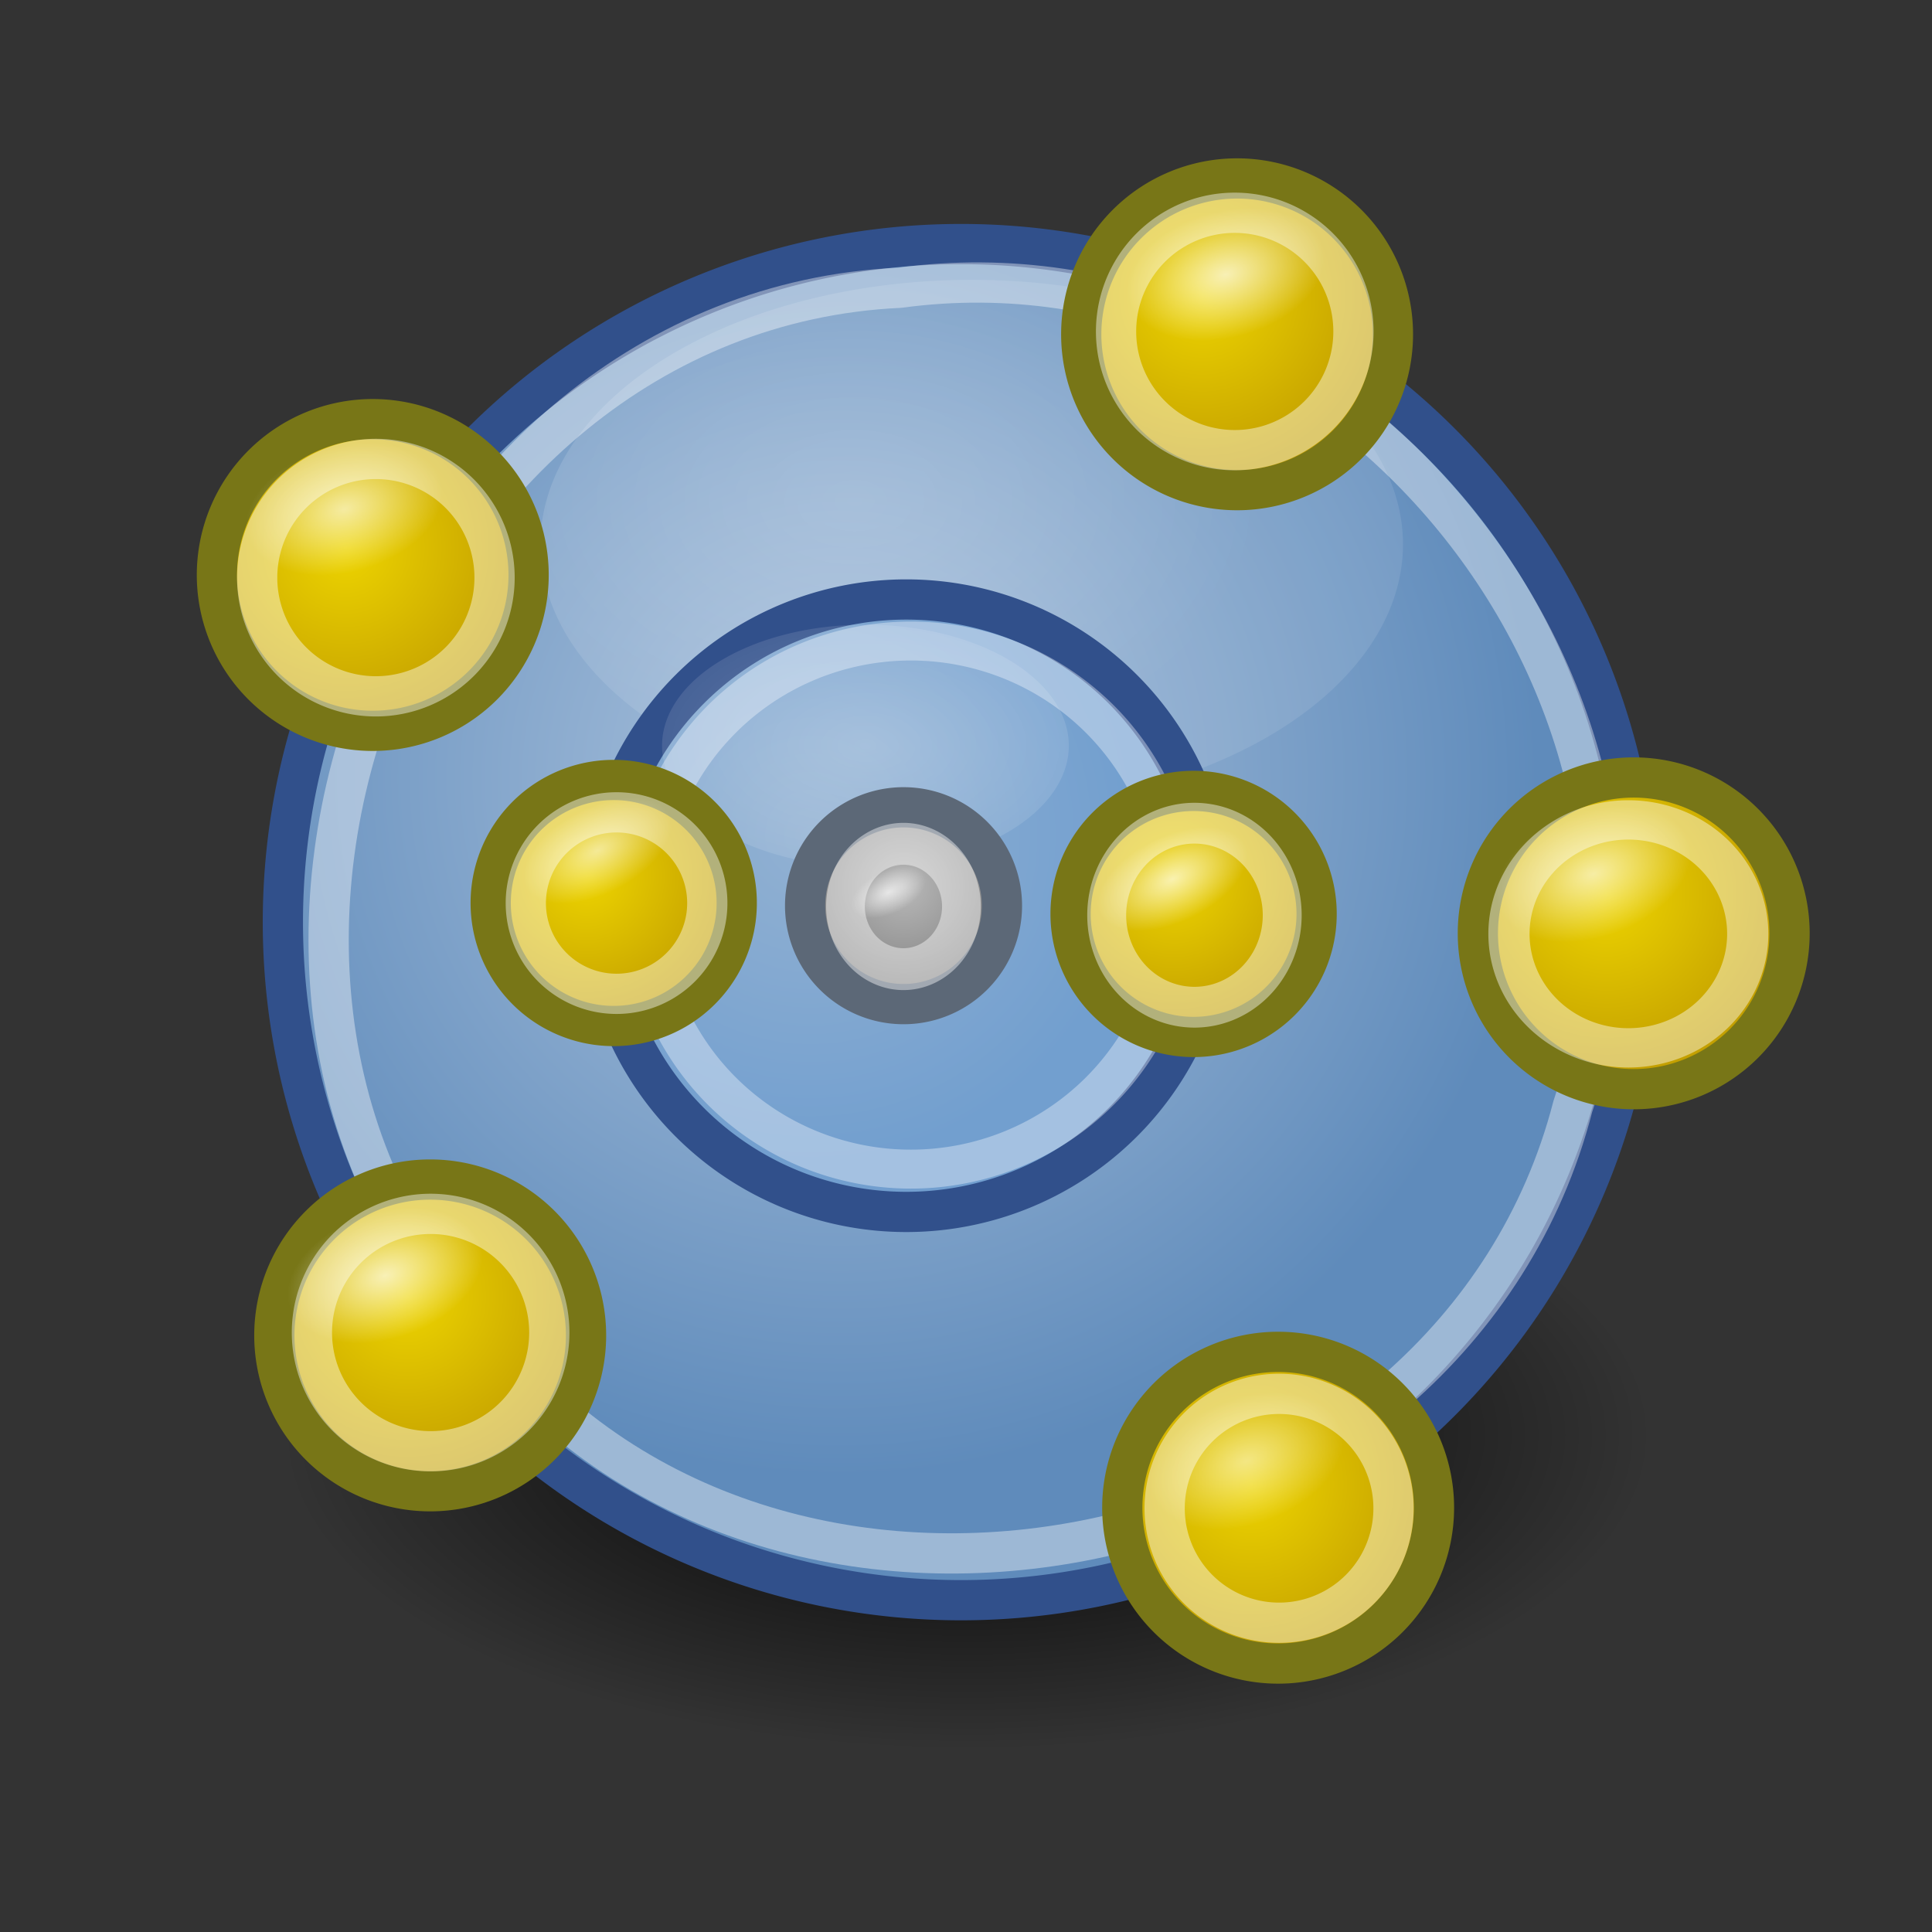 <?xml version="1.0" encoding="UTF-8" standalone="no"?>
<!-- Created with Inkscape (http://www.inkscape.org/) -->
<svg
   xmlns:dc="http://purl.org/dc/elements/1.1/"
   xmlns:cc="http://web.resource.org/cc/"
   xmlns:rdf="http://www.w3.org/1999/02/22-rdf-syntax-ns#"
   xmlns:svg="http://www.w3.org/2000/svg"
   xmlns="http://www.w3.org/2000/svg"
   xmlns:xlink="http://www.w3.org/1999/xlink"
   xmlns:sodipodi="http://sodipodi.sourceforge.net/DTD/sodipodi-0.dtd"
   xmlns:inkscape="http://www.inkscape.org/namespaces/inkscape"
   width="48px"
   height="48px"
   id="svg3786"
   sodipodi:version="0.32"
   inkscape:version="0.44"
   sodipodi:docbase="/home/david"
   sodipodi:docname="nitrogen.svg"
   inkscape:export-filename="/home/david/Desktop/nitrogen.png"
   inkscape:export-xdpi="90"
   inkscape:export-ydpi="90">
  <rect width="100%" height="100%" fill="#333333" stroke="none"/>
  <defs
     id="defs3788">
    <linearGradient
       id="linearGradient5528">
      <stop
         style="stop-color:#92b1d2;stop-opacity:1;"
         offset="0"
         id="stop5530" />
      <stop
         style="stop-color:#729fcf;stop-opacity:1;"
         offset="1"
         id="stop5532" />
    </linearGradient>
    <linearGradient
       inkscape:collect="always"
       id="linearGradient6575">
      <stop
         style="stop-color:white;stop-opacity:1;"
         offset="0"
         id="stop6577" />
      <stop
         style="stop-color:white;stop-opacity:0;"
         offset="1"
         id="stop6579" />
    </linearGradient>
    <linearGradient
       inkscape:collect="always"
       id="linearGradient6567">
      <stop
         style="stop-color:white;stop-opacity:1;"
         offset="0"
         id="stop6569" />
      <stop
         style="stop-color:white;stop-opacity:0;"
         offset="1"
         id="stop6571" />
    </linearGradient>
    <linearGradient
       inkscape:collect="always"
       id="linearGradient6559">
      <stop
         style="stop-color:white;stop-opacity:1;"
         offset="0"
         id="stop6561" />
      <stop
         style="stop-color:white;stop-opacity:0;"
         offset="1"
         id="stop6563" />
    </linearGradient>
    <linearGradient
       inkscape:collect="always"
       id="linearGradient6551">
      <stop
         style="stop-color:white;stop-opacity:1;"
         offset="0"
         id="stop6553" />
      <stop
         style="stop-color:white;stop-opacity:0;"
         offset="1"
         id="stop6555" />
    </linearGradient>
    <linearGradient
       inkscape:collect="always"
       id="linearGradient6543">
      <stop
         style="stop-color:white;stop-opacity:1;"
         offset="0"
         id="stop6545" />
      <stop
         style="stop-color:white;stop-opacity:0;"
         offset="1"
         id="stop6547" />
    </linearGradient>
    <linearGradient
       inkscape:collect="always"
       id="linearGradient6535">
      <stop
         style="stop-color:white;stop-opacity:1;"
         offset="0"
         id="stop6537" />
      <stop
         style="stop-color:white;stop-opacity:0;"
         offset="1"
         id="stop6539" />
    </linearGradient>
    <linearGradient
       inkscape:collect="always"
       id="linearGradient5642">
      <stop
         style="stop-color:white;stop-opacity:1;"
         offset="0"
         id="stop5644" />
      <stop
         style="stop-color:white;stop-opacity:0;"
         offset="1"
         id="stop5646" />
    </linearGradient>
    <linearGradient
       id="linearGradient4728">
      <stop
         style="stop-color:#acc3dd;stop-opacity:1;"
         offset="0"
         id="stop4730" />
      <stop
         style="stop-color:#5f8bbb;stop-opacity:1;"
         offset="1"
         id="stop4732" />
    </linearGradient>
    <linearGradient
       id="linearGradient4720">
      <stop
         style="stop-color:white;stop-opacity:1;"
         offset="0"
         id="stop4722" />
      <stop
         style="stop-color:white;stop-opacity:0.431;"
         offset="1"
         id="stop4724" />
    </linearGradient>
    <radialGradient
       inkscape:collect="always"
       xlink:href="#linearGradient2787"
       id="radialGradient2825"
       cx="29.734"
       cy="6.776"
       fx="29.734"
       fy="6.776"
       r="4.571"
       gradientUnits="userSpaceOnUse" />
    <radialGradient
       inkscape:collect="always"
       xlink:href="#linearGradient2787"
       id="radialGradient2793"
       cx="29.936"
       cy="7.079"
       fx="29.936"
       fy="7.079"
       r="4.571"
       gradientUnits="userSpaceOnUse" />
    <radialGradient
       inkscape:collect="always"
       xlink:href="#linearGradient2787"
       id="radialGradient2801"
       cx="30.037"
       cy="6.776"
       fx="30.037"
       fy="6.776"
       r="4.571"
       gradientUnits="userSpaceOnUse" />
    <radialGradient
       inkscape:collect="always"
       xlink:href="#linearGradient2787"
       id="radialGradient2809"
       cx="29.936"
       cy="7.18"
       fx="29.936"
       fy="7.18"
       r="4.571"
       gradientUnits="userSpaceOnUse" />
    <radialGradient
       inkscape:collect="always"
       xlink:href="#linearGradient2787"
       id="radialGradient2817"
       cx="29.936"
       cy="6.776"
       fx="29.936"
       fy="6.776"
       r="4.571"
       gradientUnits="userSpaceOnUse" />
    <radialGradient
       inkscape:collect="always"
       xlink:href="#linearGradient2787"
       id="radialGradient2833"
       cx="13.65"
       cy="21.936"
       fx="13.65"
       fy="21.936"
       r="3.714"
       gradientUnits="userSpaceOnUse" />
    <linearGradient
       id="linearGradient2787">
      <stop
         style="stop-color:#edd400;stop-opacity:1;"
         offset="0"
         id="stop2789" />
      <stop
         style="stop-color:#c4a000;stop-opacity:1;"
         offset="1"
         id="stop2791" />
    </linearGradient>
    <radialGradient
       inkscape:collect="always"
       xlink:href="#linearGradient2787"
       id="radialGradient2841"
       cx="13.852"
       cy="21.734"
       fx="13.852"
       fy="21.734"
       r="3.714"
       gradientUnits="userSpaceOnUse" />
    <linearGradient
       id="linearGradient3742">
      <stop
         style="stop-color:#b9b9b9;stop-opacity:1;"
         offset="0"
         id="stop3744" />
      <stop
         style="stop-color:#7b7b7b;stop-opacity:1;"
         offset="1"
         id="stop3746" />
    </linearGradient>
    <radialGradient
       inkscape:collect="always"
       xlink:href="#linearGradient3742"
       id="radialGradient3748"
       cx="22"
       cy="23.638"
       fx="22"
       fy="23.638"
       r="3.071"
       gradientUnits="userSpaceOnUse" />
    <linearGradient
       id="linearGradient3760">
      <stop
         style="stop-color:black;stop-opacity:1;"
         offset="0"
         id="stop3762" />
      <stop
         style="stop-color:black;stop-opacity:0;"
         offset="1"
         id="stop3764" />
    </linearGradient>
    <radialGradient
       inkscape:collect="always"
       xlink:href="#linearGradient3760"
       id="radialGradient3766"
       cx="25.658"
       cy="38.909"
       fx="25.658"
       fy="38.909"
       r="18.683"
       gradientTransform="matrix(0.822,1.361016e-6,-4.164776e-7,0.119,4.562,34.28)"
       gradientUnits="userSpaceOnUse" />
    <radialGradient
       inkscape:collect="always"
       xlink:href="#linearGradient4720"
       id="radialGradient4726"
       cx="21.177"
       cy="11.275"
       fx="21.177"
       fy="11.275"
       r="9.357"
       gradientTransform="matrix(0.926,4.915152e-7,-2.939782e-7,0.679,1.777,4.099)"
       gradientUnits="userSpaceOnUse" />
    <radialGradient
       inkscape:collect="always"
       xlink:href="#linearGradient4728"
       id="radialGradient4734"
       cx="20.275"
       cy="19.389"
       fx="20.275"
       fy="19.389"
       r="18.24"
       gradientUnits="userSpaceOnUse" />
    <radialGradient
       inkscape:collect="always"
       xlink:href="#linearGradient4720"
       id="radialGradient4752"
       gradientUnits="userSpaceOnUse"
       gradientTransform="matrix(1,0,0,0.679,0,4.099)"
       cx="23.929"
       cy="12.786"
       fx="23.929"
       fy="12.786"
       r="9.357" />
    <radialGradient
       inkscape:collect="always"
       xlink:href="#linearGradient5642"
       id="radialGradient5648"
       cx="9.214"
       cy="12.143"
       fx="9.214"
       fy="12.143"
       r="2.5"
       gradientTransform="matrix(1,0,0,0.629,0,4.51)"
       gradientUnits="userSpaceOnUse" />
    <radialGradient
       inkscape:collect="always"
       xlink:href="#linearGradient6535"
       id="radialGradient6541"
       cx="9.214"
       cy="12.143"
       fx="9.214"
       fy="12.143"
       r="2.5"
       gradientTransform="matrix(1,0,0,0.629,0,4.51)"
       gradientUnits="userSpaceOnUse" />
    <radialGradient
       inkscape:collect="always"
       xlink:href="#linearGradient6543"
       id="radialGradient6549"
       cx="9.214"
       cy="12.143"
       fx="9.214"
       fy="12.143"
       r="2.5"
       gradientTransform="matrix(1,0,0,0.629,0,4.51)"
       gradientUnits="userSpaceOnUse" />
    <radialGradient
       inkscape:collect="always"
       xlink:href="#linearGradient6551"
       id="radialGradient6557"
       cx="9.214"
       cy="12.143"
       fx="9.214"
       fy="12.143"
       r="2.5"
       gradientTransform="matrix(1,0,0,0.629,0,4.51)"
       gradientUnits="userSpaceOnUse" />
    <radialGradient
       inkscape:collect="always"
       xlink:href="#linearGradient6559"
       id="radialGradient6565"
       cx="9.214"
       cy="12.143"
       fx="9.214"
       fy="12.143"
       r="2.5"
       gradientTransform="matrix(1,0,0,0.629,0,4.51)"
       gradientUnits="userSpaceOnUse" />
    <radialGradient
       inkscape:collect="always"
       xlink:href="#linearGradient6567"
       id="radialGradient6573"
       cx="9.214"
       cy="12.143"
       fx="9.214"
       fy="12.143"
       r="2.5"
       gradientTransform="matrix(1,0,0,0.629,0,4.51)"
       gradientUnits="userSpaceOnUse" />
    <radialGradient
       inkscape:collect="always"
       xlink:href="#linearGradient6575"
       id="radialGradient6581"
       cx="9.214"
       cy="12.143"
       fx="9.214"
       fy="12.143"
       r="2.5"
       gradientTransform="matrix(1,0,0,0.629,0,4.51)"
       gradientUnits="userSpaceOnUse" />
    <radialGradient
       inkscape:collect="always"
       xlink:href="#linearGradient6567"
       id="radialGradient6585"
       gradientUnits="userSpaceOnUse"
       gradientTransform="matrix(1,0,0,0.629,0,4.51)"
       cx="9.214"
       cy="12.143"
       fx="9.214"
       fy="12.143"
       r="2.5" />
    <radialGradient
       inkscape:collect="always"
       xlink:href="#linearGradient5528"
       id="radialGradient5534"
       cx="19.504"
       cy="20.875"
       fx="19.504"
       fy="20.875"
       r="8.526"
       gradientUnits="userSpaceOnUse" />
    <radialGradient
       r="32.665"
       fy="10.476"
       fx="11.827"
       cy="10.476"
       cx="11.827"
       gradientTransform="matrix(1.551,0,0,0.848,-4.396,0)"
       gradientUnits="userSpaceOnUse"
       id="radialGradient3599"
       xlink:href="#linearGradient4350"
       inkscape:collect="always" />
    <radialGradient
       r="12.289"
       fy="63.965"
       fx="15.116"
       cy="63.965"
       cx="15.116"
       gradientTransform="scale(1.644,0.608)"
       gradientUnits="userSpaceOnUse"
       id="radialGradient3597"
       xlink:href="#linearGradient4114"
       inkscape:collect="always" />
    <linearGradient
       id="linearGradient3178">
      <stop
         style="stop-color:#ffffff;stop-opacity:1;"
         offset="0"
         id="stop3180" />
      <stop
         style="stop-color:#fefefe;stop-opacity:1;"
         offset="0.379"
         id="stop3182" />
      <stop
         style="stop-color:#1d1d1d;stop-opacity:1;"
         offset="1"
         id="stop3184" />
    </linearGradient>
    <linearGradient
       id="linearGradient3192">
      <stop
         style="stop-color:#ffffff;stop-opacity:1;"
         offset="0"
         id="stop3194" />
      <stop
         style="stop-color:#ffffff;stop-opacity:0.165;"
         offset="1"
         id="stop3196" />
    </linearGradient>
    <linearGradient
       id="linearGradient3204">
      <stop
         style="stop-color:#d3e9ff;stop-opacity:1;"
         offset="0"
         id="stop3206" />
      <stop
         style="stop-color:#d3e9ff;stop-opacity:1;"
         offset="0.155"
         id="stop3208" />
      <stop
         style="stop-color:#4074ae;stop-opacity:1;"
         offset="0.75"
         id="stop3210" />
      <stop
         style="stop-color:#36486c;stop-opacity:1;"
         offset="1"
         id="stop3212" />
    </linearGradient>
    <radialGradient
       inkscape:collect="always"
       xlink:href="#linearGradient3962"
       id="radialGradient3214"
       gradientTransform="scale(1,1)"
       cx="18.248"
       cy="15.716"
       fx="18.248"
       fy="15.716"
       r="29.993"
       gradientUnits="userSpaceOnUse" />
    <radialGradient
       inkscape:collect="always"
       xlink:href="#linearGradient4114"
       id="radialGradient3216"
       gradientTransform="scale(1.644,0.608)"
       cx="15.116"
       cy="63.965"
       fx="15.116"
       fy="63.965"
       r="12.289"
       gradientUnits="userSpaceOnUse" />
    <radialGradient
       inkscape:collect="always"
       xlink:href="#linearGradient4126"
       id="radialGradient3218"
       gradientTransform="scale(1,1)"
       cx="15.601"
       cy="12.142"
       fx="15.601"
       fy="12.142"
       r="43.527"
       gradientUnits="userSpaceOnUse" />
    <radialGradient
       inkscape:collect="always"
       xlink:href="#linearGradient4350"
       id="radialGradient3220"
       gradientTransform="scale(1.18,0.848)"
       cx="11.827"
       cy="10.476"
       fx="11.827"
       fy="10.476"
       r="32.665"
       gradientUnits="userSpaceOnUse" />
    <radialGradient
       inkscape:collect="always"
       xlink:href="#linearGradient4750"
       id="radialGradient3222"
       gradientTransform="scale(1.037,0.964)"
       cx="18.634"
       cy="17.486"
       fx="18.934"
       fy="17.81"
       r="40.693"
       gradientUnits="userSpaceOnUse" />
    <radialGradient
       r="40.693"
       fy="17.81"
       fx="18.934"
       cy="17.486"
       cx="18.634"
       gradientTransform="scale(1.037,0.964)"
       gradientUnits="userSpaceOnUse"
       id="radialGradient3227"
       xlink:href="#linearGradient4750"
       inkscape:collect="always" />
    <radialGradient
       r="40.693"
       fy="17.81"
       fx="18.934"
       cy="17.486"
       cx="18.634"
       gradientTransform="scale(1.037,0.964)"
       gradientUnits="userSpaceOnUse"
       id="radialGradient3231"
       xlink:href="#linearGradient4750"
       inkscape:collect="always" />
    <radialGradient
       r="40.693"
       fy="17.81"
       fx="18.934"
       cy="17.486"
       cx="18.634"
       gradientTransform="scale(1.037,0.964)"
       gradientUnits="userSpaceOnUse"
       id="radialGradient3235"
       xlink:href="#linearGradient4750"
       inkscape:collect="always" />
    <radialGradient
       r="40.693"
       fy="17.81"
       fx="18.934"
       cy="17.486"
       cx="18.634"
       gradientTransform="scale(1.037,0.964)"
       gradientUnits="userSpaceOnUse"
       id="radialGradient3239"
       xlink:href="#linearGradient4750"
       inkscape:collect="always" />
    <radialGradient
       r="40.693"
       fy="17.81"
       fx="18.934"
       cy="17.486"
       cx="18.634"
       gradientTransform="scale(1.037,0.964)"
       gradientUnits="userSpaceOnUse"
       id="radialGradient3243"
       xlink:href="#linearGradient4750"
       inkscape:collect="always" />
    <radialGradient
       r="40.693"
       fy="17.81"
       fx="18.934"
       cy="17.486"
       cx="18.634"
       gradientTransform="scale(1.037,0.964)"
       gradientUnits="userSpaceOnUse"
       id="radialGradient3247"
       xlink:href="#linearGradient4750"
       inkscape:collect="always" />
    <radialGradient
       r="40.693"
       fy="17.81"
       fx="18.934"
       cy="17.486"
       cx="18.634"
       gradientTransform="scale(1.037,0.964)"
       gradientUnits="userSpaceOnUse"
       id="radialGradient3251"
       xlink:href="#linearGradient4750"
       inkscape:collect="always" />
    <radialGradient
       r="40.693"
       fy="17.81"
       fx="18.934"
       cy="17.486"
       cx="18.634"
       gradientTransform="scale(1.037,0.964)"
       gradientUnits="userSpaceOnUse"
       id="radialGradient3255"
       xlink:href="#linearGradient4750"
       inkscape:collect="always" />
    <radialGradient
       r="40.693"
       fy="17.81"
       fx="18.934"
       cy="17.486"
       cx="18.634"
       gradientTransform="scale(1.037,0.964)"
       gradientUnits="userSpaceOnUse"
       id="radialGradient3259"
       xlink:href="#linearGradient4750"
       inkscape:collect="always" />
    <radialGradient
       r="40.693"
       fy="17.81"
       fx="18.934"
       cy="17.486"
       cx="18.634"
       gradientTransform="scale(1.037,0.964)"
       gradientUnits="userSpaceOnUse"
       id="radialGradient3262"
       xlink:href="#linearGradient4750"
       inkscape:collect="always" />
    <radialGradient
       r="40.693"
       fy="17.81"
       fx="18.934"
       cy="17.486"
       cx="18.634"
       gradientTransform="scale(1.037,0.964)"
       gradientUnits="userSpaceOnUse"
       id="radialGradient3266"
       xlink:href="#linearGradient4750"
       inkscape:collect="always" />
    <radialGradient
       r="40.693"
       fy="17.81"
       fx="18.934"
       cy="17.486"
       cx="18.634"
       gradientTransform="scale(1.037,0.964)"
       gradientUnits="userSpaceOnUse"
       id="radialGradient3269"
       xlink:href="#linearGradient4750"
       inkscape:collect="always" />
    <radialGradient
       r="40.693"
       fy="17.81"
       fx="18.934"
       cy="17.486"
       cx="18.634"
       gradientTransform="scale(1.037,0.964)"
       gradientUnits="userSpaceOnUse"
       id="radialGradient3273"
       xlink:href="#linearGradient4750"
       inkscape:collect="always" />
    <radialGradient
       r="32.665"
       fy="10.476"
       fx="11.827"
       cy="10.476"
       cx="11.827"
       gradientTransform="matrix(1.551,0,0,0.848,-4.396,0)"
       gradientUnits="userSpaceOnUse"
       id="radialGradient3277"
       xlink:href="#linearGradient4350"
       inkscape:collect="always" />
    <radialGradient
       r="29.993"
       fy="15.716"
       fx="18.248"
       cy="15.716"
       cx="18.248"
       gradientTransform="matrix(1,0,0,1,44.947,-36.637)"
       gradientUnits="userSpaceOnUse"
       id="radialGradient3279"
       xlink:href="#linearGradient3962"
       inkscape:collect="always" />
    <radialGradient
       r="43.527"
       fy="12.142"
       fx="15.601"
       cy="12.142"
       cx="15.601"
       gradientTransform="matrix(1,0,0,1,44.947,-36.637)"
       gradientUnits="userSpaceOnUse"
       id="radialGradient3281"
       xlink:href="#linearGradient4126"
       inkscape:collect="always" />
    <radialGradient
       r="32.665"
       fy="10.476"
       fx="11.827"
       cy="10.476"
       cx="11.827"
       gradientTransform="matrix(1.551,0,0,0.848,-4.396,0)"
       gradientUnits="userSpaceOnUse"
       id="radialGradient3283"
       xlink:href="#linearGradient4350"
       inkscape:collect="always" />
    <radialGradient
       r="12.289"
       fy="63.965"
       fx="15.116"
       cy="63.965"
       cx="15.116"
       gradientTransform="scale(1.644,0.608)"
       gradientUnits="userSpaceOnUse"
       id="radialGradient3285"
       xlink:href="#linearGradient4114"
       inkscape:collect="always" />
    <linearGradient
       id="linearGradient2288">
      <stop
         style="stop-color:#ffffff;stop-opacity:1;"
         offset="0"
         id="stop2290" />
      <stop
         style="stop-color:#fefefe;stop-opacity:1;"
         offset="0.379"
         id="stop2292" />
      <stop
         style="stop-color:#1d1d1d;stop-opacity:1;"
         offset="1"
         id="stop2294" />
    </linearGradient>
    <linearGradient
       id="linearGradient3291">
      <stop
         style="stop-color:#ffffff;stop-opacity:1;"
         offset="0"
         id="stop3293" />
      <stop
         style="stop-color:#ffffff;stop-opacity:0.165;"
         offset="1"
         id="stop3295" />
    </linearGradient>
    <linearGradient
       id="linearGradient2275">
      <stop
         style="stop-color:#d3e9ff;stop-opacity:1;"
         offset="0"
         id="stop2277" />
      <stop
         style="stop-color:#d3e9ff;stop-opacity:1;"
         offset="0.155"
         id="stop2279" />
      <stop
         style="stop-color:#4074ae;stop-opacity:1;"
         offset="0.75"
         id="stop2281" />
      <stop
         style="stop-color:#36486c;stop-opacity:1;"
         offset="1"
         id="stop2283" />
    </linearGradient>
    <radialGradient
       inkscape:collect="always"
       xlink:href="#linearGradient3962"
       id="radialGradient2273"
       gradientTransform="scale(1,1)"
       cx="18.248"
       cy="15.716"
       fx="18.248"
       fy="15.716"
       r="29.993"
       gradientUnits="userSpaceOnUse" />
    <radialGradient
       inkscape:collect="always"
       xlink:href="#linearGradient4114"
       id="radialGradient3303"
       gradientTransform="scale(1.644,0.608)"
       cx="15.116"
       cy="63.965"
       fx="15.116"
       fy="63.965"
       r="12.289"
       gradientUnits="userSpaceOnUse" />
    <radialGradient
       inkscape:collect="always"
       xlink:href="#linearGradient4126"
       id="radialGradient2270"
       gradientTransform="scale(1,1)"
       cx="15.601"
       cy="12.142"
       fx="15.601"
       fy="12.142"
       r="43.527"
       gradientUnits="userSpaceOnUse" />
    <radialGradient
       inkscape:collect="always"
       xlink:href="#linearGradient4350"
       id="radialGradient3306"
       gradientTransform="scale(1.18,0.848)"
       cx="11.827"
       cy="10.476"
       fx="11.827"
       fy="10.476"
       r="32.665"
       gradientUnits="userSpaceOnUse" />
    <radialGradient
       inkscape:collect="always"
       xlink:href="#linearGradient4750"
       id="radialGradient2267"
       gradientTransform="scale(1.037,0.964)"
       cx="18.634"
       cy="17.486"
       fx="18.934"
       fy="17.81"
       r="40.693"
       gradientUnits="userSpaceOnUse" />
    <radialGradient
       r="40.693"
       fy="17.81"
       fx="18.934"
       cy="17.486"
       cx="18.634"
       gradientTransform="scale(1.037,0.964)"
       gradientUnits="userSpaceOnUse"
       id="radialGradient2265"
       xlink:href="#linearGradient4750"
       inkscape:collect="always" />
    <radialGradient
       r="40.693"
       fy="17.81"
       fx="18.934"
       cy="17.486"
       cx="18.634"
       gradientTransform="scale(1.037,0.964)"
       gradientUnits="userSpaceOnUse"
       id="radialGradient2263"
       xlink:href="#linearGradient4750"
       inkscape:collect="always" />
    <radialGradient
       r="40.693"
       fy="17.81"
       fx="18.934"
       cy="17.486"
       cx="18.634"
       gradientTransform="scale(1.037,0.964)"
       gradientUnits="userSpaceOnUse"
       id="radialGradient2261"
       xlink:href="#linearGradient4750"
       inkscape:collect="always" />
    <radialGradient
       r="40.693"
       fy="17.81"
       fx="18.934"
       cy="17.486"
       cx="18.634"
       gradientTransform="scale(1.037,0.964)"
       gradientUnits="userSpaceOnUse"
       id="radialGradient2259"
       xlink:href="#linearGradient4750"
       inkscape:collect="always" />
    <radialGradient
       r="40.693"
       fy="17.81"
       fx="18.934"
       cy="17.486"
       cx="18.634"
       gradientTransform="scale(1.037,0.964)"
       gradientUnits="userSpaceOnUse"
       id="radialGradient2257"
       xlink:href="#linearGradient4750"
       inkscape:collect="always" />
    <radialGradient
       r="40.693"
       fy="17.81"
       fx="18.934"
       cy="17.486"
       cx="18.634"
       gradientTransform="scale(1.037,0.964)"
       gradientUnits="userSpaceOnUse"
       id="radialGradient2255"
       xlink:href="#linearGradient4750"
       inkscape:collect="always" />
    <radialGradient
       r="40.693"
       fy="17.81"
       fx="18.934"
       cy="17.486"
       cx="18.634"
       gradientTransform="scale(1.037,0.964)"
       gradientUnits="userSpaceOnUse"
       id="radialGradient2253"
       xlink:href="#linearGradient4750"
       inkscape:collect="always" />
    <radialGradient
       r="40.693"
       fy="17.81"
       fx="18.934"
       cy="17.486"
       cx="18.634"
       gradientTransform="scale(1.037,0.964)"
       gradientUnits="userSpaceOnUse"
       id="radialGradient2251"
       xlink:href="#linearGradient4750"
       inkscape:collect="always" />
    <radialGradient
       r="40.693"
       fy="17.81"
       fx="18.934"
       cy="17.486"
       cx="18.634"
       gradientTransform="scale(1.037,0.964)"
       gradientUnits="userSpaceOnUse"
       id="radialGradient2249"
       xlink:href="#linearGradient4750"
       inkscape:collect="always" />
    <radialGradient
       r="40.693"
       fy="17.81"
       fx="18.934"
       cy="17.486"
       cx="18.634"
       gradientTransform="scale(1.037,0.964)"
       gradientUnits="userSpaceOnUse"
       id="radialGradient2247"
       xlink:href="#linearGradient4750"
       inkscape:collect="always" />
    <radialGradient
       r="40.693"
       fy="17.81"
       fx="18.934"
       cy="17.486"
       cx="18.634"
       gradientTransform="scale(1.037,0.964)"
       gradientUnits="userSpaceOnUse"
       id="radialGradient2245"
       xlink:href="#linearGradient4750"
       inkscape:collect="always" />
    <radialGradient
       r="40.693"
       fy="17.81"
       fx="18.934"
       cy="17.486"
       cx="18.634"
       gradientTransform="scale(1.037,0.964)"
       gradientUnits="userSpaceOnUse"
       id="radialGradient2243"
       xlink:href="#linearGradient4750"
       inkscape:collect="always" />
    <radialGradient
       r="40.693"
       fy="17.81"
       fx="18.934"
       cy="17.486"
       cx="18.634"
       gradientTransform="scale(1.037,0.964)"
       gradientUnits="userSpaceOnUse"
       id="radialGradient2241"
       xlink:href="#linearGradient4750"
       inkscape:collect="always" />
    <linearGradient
       y2="535.845"
       x2="168.515"
       y1="352.561"
       x1="374.508"
       gradientTransform="matrix(4.222637e-2,8.894512e-3,-7.491296e-3,3.620406e-2,21.854,18.208)"
       gradientUnits="userSpaceOnUse"
       id="linearGradient3322"
       xlink:href="#linearGradient11549"
       inkscape:collect="always" />
    <linearGradient
       y2="535.845"
       x2="168.515"
       y1="352.561"
       x1="374.508"
       gradientTransform="matrix(4.213535e-2,-9.316128e-3,8.110159e-3,3.607047e-2,21.51,20.324)"
       gradientUnits="userSpaceOnUse"
       id="linearGradient3324"
       xlink:href="#linearGradient11549"
       inkscape:collect="always" />
    <linearGradient
       y2="535.845"
       x2="168.515"
       y1="352.561"
       x1="374.508"
       gradientTransform="matrix(3.169111e-2,-2.92891e-2,2.518985e-2,2.70615e-2,19.853,20.72)"
       gradientUnits="userSpaceOnUse"
       id="linearGradient3326"
       xlink:href="#linearGradient11549"
       inkscape:collect="always" />
    <linearGradient
       y2="535.845"
       x2="168.515"
       y1="352.561"
       x1="374.508"
       gradientTransform="matrix(-2.756942e-2,3.319796e-2,-2.852613e-2,-2.351835e-2,31.09,25.71)"
       gradientUnits="userSpaceOnUse"
       id="linearGradient3328"
       xlink:href="#linearGradient11549"
       inkscape:collect="always" />
    <linearGradient
       y2="535.845"
       x2="168.515"
       y1="352.561"
       x1="374.508"
       gradientTransform="matrix(4.136284e-4,4.315097e-2,-3.696778e-2,4.86165e-4,31.931,22.88)"
       gradientUnits="userSpaceOnUse"
       id="linearGradient3330"
       xlink:href="#linearGradient11549"
       inkscape:collect="always" />
    <linearGradient
       y2="535.845"
       x2="168.515"
       y1="352.561"
       x1="374.508"
       gradientTransform="matrix(-1.62097e-2,3.999278e-2,-3.431282e-2,-1.376531e-2,28.973,23.693)"
       gradientUnits="userSpaceOnUse"
       id="linearGradient3332"
       xlink:href="#linearGradient11549"
       inkscape:collect="always" />
    <linearGradient
       y2="529.176"
       x2="168.652"
       y1="352.561"
       x1="374.508"
       gradientTransform="matrix(-4.775759e-3,3.468214e-2,-2.795903e-2,8.268905e-4,25.187,18.757)"
       gradientUnits="userSpaceOnUse"
       id="linearGradient3334"
       xlink:href="#linearGradient11549"
       inkscape:collect="always" />
    <linearGradient
       id="linearGradient3336">
      <stop
         style="stop-color:#fab823;stop-opacity:1;"
         offset="0"
         id="stop3338" />
      <stop
         id="stop3340"
         offset="0.906"
         style="stop-color:#fcda6c;stop-opacity:0;" />
      <stop
         style="stop-color:#fffcb5;stop-opacity:1;"
         offset="1"
         id="stop3342" />
    </linearGradient>
    <linearGradient
       y2="527.944"
       x2="165.503"
       y1="352.561"
       x1="374.508"
       gradientTransform="matrix(-2.272e-2,2.66357e-2,-2.399376e-2,-1.437673e-2,24.319,24.724)"
       gradientUnits="userSpaceOnUse"
       id="linearGradient3344"
       xlink:href="#linearGradient11549"
       inkscape:collect="always" />
    <linearGradient
       y2="531.541"
       x2="170.229"
       y1="352.561"
       x1="374.508"
       gradientTransform="matrix(-3.069631e-2,1.683435e-2,-1.73266e-2,-2.19586e-2,24.221,24.787)"
       gradientUnits="userSpaceOnUse"
       id="linearGradient3346"
       xlink:href="#linearGradient11549"
       inkscape:collect="always" />
    <linearGradient
       y2="535.845"
       x2="168.515"
       y1="352.561"
       x1="374.508"
       gradientTransform="matrix(4.480229e-2,1.260954e-2,-1.066622e-2,3.84223e-2,21.938,17.584)"
       gradientUnits="userSpaceOnUse"
       id="linearGradient3348"
       xlink:href="#linearGradient11549"
       inkscape:collect="always" />
    <linearGradient
       y2="530.358"
       x2="163.902"
       y1="352.561"
       x1="374.508"
       gradientTransform="matrix(4.630329e-2,-4.717176e-3,4.182801e-3,3.965533e-2,23.118,18.058)"
       gradientUnits="userSpaceOnUse"
       id="linearGradient3350"
       xlink:href="#linearGradient11549"
       inkscape:collect="always" />
    <linearGradient
       y2="530.417"
       x2="162.932"
       y1="352.561"
       x1="374.508"
       gradientTransform="matrix(4.465572e-2,-1.311922e-2,1.13761e-2,3.821813e-2,20.983,14.832)"
       gradientUnits="userSpaceOnUse"
       id="linearGradient3352"
       xlink:href="#linearGradient11549"
       inkscape:collect="always" />
    <linearGradient
       y2="531.721"
       x2="164.376"
       y1="352.561"
       x1="374.508"
       gradientTransform="matrix(2.927995e-2,-3.668399e-2,3.22147e-2,2.442912e-2,18.891,19.169)"
       gradientUnits="userSpaceOnUse"
       id="linearGradient3354"
       xlink:href="#linearGradient11549"
       inkscape:collect="always" />
    <linearGradient
       gradientTransform="matrix(0.927,0,0,0.927,2.331,3.906)"
       gradientUnits="userSpaceOnUse"
       y2="12.948"
       x2="44.828"
       y1="23.479"
       x1="-18.198"
       id="linearGradient3356"
       xlink:href="#linearGradient3490"
       inkscape:collect="always" />
    <radialGradient
       gradientUnits="userSpaceOnUse"
       gradientTransform="matrix(1.256,1.895,-1.758,1.166,104.573,23.575)"
       r="20.976"
       fy="32.476"
       fx="-20.095"
       cy="32.476"
       cx="-20.095"
       id="radialGradient3364"
       xlink:href="#linearGradient6119"
       inkscape:collect="always" />
    <radialGradient
       r="43.527"
       fy="12.142"
       fx="15.601"
       cy="12.142"
       cx="15.601"
       gradientTransform="matrix(0.953,0,0,0.953,0.686,1.409)"
       gradientUnits="userSpaceOnUse"
       id="radialGradient3372"
       xlink:href="#linearGradient4126"
       inkscape:collect="always" />
    <linearGradient
       id="linearGradient2209">
      <stop
         style="stop-color:#ffffff;stop-opacity:1;"
         offset="0"
         id="stop2211" />
      <stop
         style="stop-color:#ffffff;stop-opacity:0.165;"
         offset="1"
         id="stop2213" />
    </linearGradient>
    <radialGradient
       inkscape:collect="always"
       xlink:href="#linearGradient4350"
       id="radialGradient2207"
       gradientTransform="matrix(1.551,0,0,0.848,-4.396,0)"
       cx="11.827"
       cy="10.476"
       fx="11.827"
       fy="10.476"
       r="32.665"
       gradientUnits="userSpaceOnUse" />
    <radialGradient
       inkscape:collect="always"
       xlink:href="#linearGradient4114"
       id="radialGradient2199"
       gradientTransform="scale(1.644,0.608)"
       cx="15.116"
       cy="63.965"
       fx="15.116"
       fy="63.965"
       r="12.289"
       gradientUnits="userSpaceOnUse" />
    <radialGradient
       inkscape:collect="always"
       xlink:href="#linearGradient4114"
       id="radialGradient2487"
       gradientUnits="userSpaceOnUse"
       gradientTransform="scale(1.644,0.608)"
       cx="15.116"
       cy="63.965"
       fx="15.116"
       fy="63.965"
       r="12.289" />
    <radialGradient
       inkscape:collect="always"
       xlink:href="#linearGradient4350"
       id="radialGradient2489"
       gradientUnits="userSpaceOnUse"
       gradientTransform="scale(1.18,0.848)"
       cx="11.827"
       cy="10.476"
       fx="11.827"
       fy="10.476"
       r="32.665" />
    <linearGradient
       inkscape:collect="always"
       xlink:href="#linearGradient11549"
       id="linearGradient2492"
       gradientUnits="userSpaceOnUse"
       gradientTransform="matrix(4.222637e-2,8.894512e-3,-7.491296e-3,3.620406e-2,71.543,10.061)"
       x1="374.508"
       y1="352.561"
       x2="168.515"
       y2="535.845" />
    <linearGradient
       inkscape:collect="always"
       xlink:href="#linearGradient11549"
       id="linearGradient2495"
       gradientUnits="userSpaceOnUse"
       gradientTransform="matrix(4.213535e-2,-9.316128e-3,8.110159e-3,3.607047e-2,71.198,12.177)"
       x1="374.508"
       y1="352.561"
       x2="168.515"
       y2="535.845" />
    <linearGradient
       inkscape:collect="always"
       xlink:href="#linearGradient11549"
       id="linearGradient2498"
       gradientUnits="userSpaceOnUse"
       gradientTransform="matrix(3.169111e-2,-2.92891e-2,2.518985e-2,2.70615e-2,69.542,12.573)"
       x1="374.508"
       y1="352.561"
       x2="168.515"
       y2="535.845" />
    <linearGradient
       inkscape:collect="always"
       xlink:href="#linearGradient11549"
       id="linearGradient2501"
       gradientUnits="userSpaceOnUse"
       gradientTransform="matrix(-2.756942e-2,3.319796e-2,-2.852613e-2,-2.351835e-2,80.779,17.563)"
       x1="374.508"
       y1="352.561"
       x2="168.515"
       y2="535.845" />
    <linearGradient
       inkscape:collect="always"
       xlink:href="#linearGradient11549"
       id="linearGradient2504"
       gradientUnits="userSpaceOnUse"
       gradientTransform="matrix(4.136284e-4,4.315097e-2,-3.696778e-2,4.86165e-4,81.619,14.732)"
       x1="374.508"
       y1="352.561"
       x2="168.515"
       y2="535.845" />
    <linearGradient
       inkscape:collect="always"
       xlink:href="#linearGradient11549"
       id="linearGradient2507"
       gradientUnits="userSpaceOnUse"
       gradientTransform="matrix(-1.62097e-2,3.999278e-2,-3.431282e-2,-1.376531e-2,78.661,15.545)"
       x1="374.508"
       y1="352.561"
       x2="168.515"
       y2="535.845" />
    <linearGradient
       inkscape:collect="always"
       xlink:href="#linearGradient3490"
       id="linearGradient2512"
       gradientUnits="userSpaceOnUse"
       gradientTransform="matrix(0.927,0,0,0.927,52.02,-4.242)"
       x1="-18.198"
       y1="23.479"
       x2="44.828"
       y2="12.948" />
    <radialGradient
       inkscape:collect="always"
       xlink:href="#linearGradient6119"
       id="radialGradient2515"
       gradientUnits="userSpaceOnUse"
       gradientTransform="matrix(1.256,1.895,-1.758,1.166,154.261,15.428)"
       cx="-20.095"
       cy="32.476"
       fx="-20.095"
       fy="32.476"
       r="20.976" />
    <radialGradient
       inkscape:collect="always"
       xlink:href="#linearGradient4126"
       id="radialGradient2519"
       gradientUnits="userSpaceOnUse"
       gradientTransform="matrix(0.953,0,0,0.953,42.395,-44.014)"
       cx="15.601"
       cy="12.142"
       fx="15.601"
       fy="12.142"
       r="43.527" />
    <radialGradient
       inkscape:collect="always"
       xlink:href="#linearGradient6119"
       id="radialGradient2620"
       gradientUnits="userSpaceOnUse"
       gradientTransform="matrix(1.256,1.895,-1.758,1.166,154.261,15.428)"
       cx="-20.095"
       cy="32.476"
       fx="-20.095"
       fy="32.476"
       r="20.976" />
    <linearGradient
       inkscape:collect="always"
       xlink:href="#linearGradient3490"
       id="linearGradient2622"
       gradientUnits="userSpaceOnUse"
       gradientTransform="matrix(0.927,0,0,0.927,52.02,-4.242)"
       x1="-18.198"
       y1="23.479"
       x2="44.828"
       y2="12.948" />
    <linearGradient
       inkscape:collect="always"
       xlink:href="#linearGradient11549"
       id="linearGradient2624"
       gradientUnits="userSpaceOnUse"
       gradientTransform="matrix(-1.62097e-2,3.999278e-2,-3.431282e-2,-1.376531e-2,78.661,15.545)"
       x1="374.508"
       y1="352.561"
       x2="168.515"
       y2="535.845" />
    <linearGradient
       inkscape:collect="always"
       xlink:href="#linearGradient11549"
       id="linearGradient2626"
       gradientUnits="userSpaceOnUse"
       gradientTransform="matrix(4.136284e-4,4.315097e-2,-3.696778e-2,4.86165e-4,81.619,14.732)"
       x1="374.508"
       y1="352.561"
       x2="168.515"
       y2="535.845" />
    <linearGradient
       inkscape:collect="always"
       xlink:href="#linearGradient11549"
       id="linearGradient2628"
       gradientUnits="userSpaceOnUse"
       gradientTransform="matrix(-2.756942e-2,3.319796e-2,-2.852613e-2,-2.351835e-2,80.779,17.563)"
       x1="374.508"
       y1="352.561"
       x2="168.515"
       y2="535.845" />
    <linearGradient
       inkscape:collect="always"
       xlink:href="#linearGradient11549"
       id="linearGradient2630"
       gradientUnits="userSpaceOnUse"
       gradientTransform="matrix(3.169111e-2,-2.92891e-2,2.518985e-2,2.70615e-2,69.542,12.573)"
       x1="374.508"
       y1="352.561"
       x2="168.515"
       y2="535.845" />
    <linearGradient
       inkscape:collect="always"
       xlink:href="#linearGradient11549"
       id="linearGradient2632"
       gradientUnits="userSpaceOnUse"
       gradientTransform="matrix(4.213535e-2,-9.316128e-3,8.110159e-3,3.607047e-2,71.198,12.177)"
       x1="374.508"
       y1="352.561"
       x2="168.515"
       y2="535.845" />
    <linearGradient
       inkscape:collect="always"
       xlink:href="#linearGradient11549"
       id="linearGradient2634"
       gradientUnits="userSpaceOnUse"
       gradientTransform="matrix(4.222637e-2,8.894512e-3,-7.491296e-3,3.620406e-2,71.543,10.061)"
       x1="374.508"
       y1="352.561"
       x2="168.515"
       y2="535.845" />
    <radialGradient
       r="32.665"
       fy="14.354"
       fx="14.295"
       cy="14.354"
       cx="14.295"
       gradientTransform="matrix(0.654,-3.682636e-7,1.725616e-7,0.418,8.428,6.94)"
       gradientUnits="userSpaceOnUse"
       id="radialGradient2925"
       xlink:href="#linearGradient4350"
       inkscape:collect="always" />
    <radialGradient
       r="32.665"
       fy="17.019"
       fx="14.295"
       cy="17.019"
       cx="14.295"
       gradientTransform="matrix(1.551,0,0,0.848,-4.396,0)"
       gradientUnits="userSpaceOnUse"
       id="radialGradient2499"
       xlink:href="#linearGradient4350"
       inkscape:collect="always" />
    <radialGradient
       r="29.993"
       fy="15.716"
       fx="18.248"
       cy="15.716"
       cx="18.248"
       gradientTransform="matrix(1,0,0,1,44.947,-36.637)"
       gradientUnits="userSpaceOnUse"
       id="radialGradient2496"
       xlink:href="#linearGradient3962"
       inkscape:collect="always" />
    <radialGradient
       r="43.527"
       fy="12.142"
       fx="15.601"
       cy="12.142"
       cx="15.601"
       gradientTransform="matrix(1,0,0,1,44.947,-36.637)"
       gradientUnits="userSpaceOnUse"
       id="radialGradient2410"
       xlink:href="#linearGradient4126"
       inkscape:collect="always" />
    <radialGradient
       r="32.665"
       fy="10.476"
       fx="11.827"
       cy="10.476"
       cx="11.827"
       gradientTransform="matrix(1.551,0,0,0.848,-4.396,0)"
       gradientUnits="userSpaceOnUse"
       id="radialGradient2407"
       xlink:href="#linearGradient4350"
       inkscape:collect="always" />
    <radialGradient
       r="12.289"
       fy="63.965"
       fx="15.116"
       cy="63.965"
       cx="15.116"
       gradientTransform="scale(1.644,0.608)"
       gradientUnits="userSpaceOnUse"
       id="radialGradient2405"
       xlink:href="#linearGradient4114"
       inkscape:collect="always" />
    <linearGradient
       id="linearGradient4750">
      <stop
         style="stop-color:#ffffff;stop-opacity:1;"
         offset="0"
         id="stop4752" />
      <stop
         style="stop-color:#fefefe;stop-opacity:1;"
         offset="0.379"
         id="stop4758" />
      <stop
         style="stop-color:#1d1d1d;stop-opacity:1;"
         offset="1"
         id="stop4754" />
    </linearGradient>
    <linearGradient
       id="linearGradient2167">
      <stop
         style="stop-color:#ffffff;stop-opacity:1;"
         offset="0"
         id="stop2169" />
      <stop
         style="stop-color:#ffffff;stop-opacity:0.165;"
         offset="1"
         id="stop2171" />
    </linearGradient>
    <linearGradient
       id="linearGradient3962">
      <stop
         style="stop-color:#d3e9ff;stop-opacity:1;"
         offset="0"
         id="stop3964" />
      <stop
         style="stop-color:#d3e9ff;stop-opacity:1;"
         offset="0.155"
         id="stop4134" />
      <stop
         style="stop-color:#4074ae;stop-opacity:1;"
         offset="0.75"
         id="stop4346" />
      <stop
         style="stop-color:#36486c;stop-opacity:1;"
         offset="1"
         id="stop3966" />
    </linearGradient>
    <radialGradient
       inkscape:collect="always"
       xlink:href="#linearGradient3962"
       id="radialGradient3968"
       gradientTransform="scale(1,1)"
       cx="18.248"
       cy="15.716"
       fx="18.248"
       fy="15.716"
       r="29.993"
       gradientUnits="userSpaceOnUse" />
    <radialGradient
       inkscape:collect="always"
       xlink:href="#linearGradient4114"
       id="radialGradient2185"
       gradientTransform="scale(1.644,0.608)"
       cx="15.116"
       cy="63.965"
       fx="15.116"
       fy="63.965"
       r="12.289"
       gradientUnits="userSpaceOnUse" />
    <radialGradient
       inkscape:collect="always"
       xlink:href="#linearGradient4126"
       id="radialGradient4132"
       gradientTransform="scale(1,1)"
       cx="15.601"
       cy="12.142"
       fx="15.601"
       fy="12.142"
       r="43.527"
       gradientUnits="userSpaceOnUse" />
    <radialGradient
       inkscape:collect="always"
       xlink:href="#linearGradient4350"
       id="radialGradient2188"
       gradientTransform="scale(1.18,0.848)"
       cx="11.827"
       cy="10.476"
       fx="11.827"
       fy="10.476"
       r="32.665"
       gradientUnits="userSpaceOnUse" />
    <radialGradient
       inkscape:collect="always"
       xlink:href="#linearGradient4750"
       id="radialGradient4756"
       gradientTransform="scale(1.037,0.964)"
       cx="18.634"
       cy="17.486"
       fx="18.934"
       fy="17.81"
       r="40.693"
       gradientUnits="userSpaceOnUse" />
    <radialGradient
       r="40.693"
       fy="17.81"
       fx="18.934"
       cy="17.486"
       cx="18.634"
       gradientTransform="scale(1.037,0.964)"
       gradientUnits="userSpaceOnUse"
       id="radialGradient1468"
       xlink:href="#linearGradient4750"
       inkscape:collect="always" />
    <radialGradient
       r="40.693"
       fy="17.81"
       fx="18.934"
       cy="17.486"
       cx="18.634"
       gradientTransform="scale(1.037,0.964)"
       gradientUnits="userSpaceOnUse"
       id="radialGradient1476"
       xlink:href="#linearGradient4750"
       inkscape:collect="always" />
    <radialGradient
       r="40.693"
       fy="17.81"
       fx="18.934"
       cy="17.486"
       cx="18.634"
       gradientTransform="scale(1.037,0.964)"
       gradientUnits="userSpaceOnUse"
       id="radialGradient1484"
       xlink:href="#linearGradient4750"
       inkscape:collect="always" />
    <radialGradient
       r="40.693"
       fy="17.81"
       fx="18.934"
       cy="17.486"
       cx="18.634"
       gradientTransform="scale(1.037,0.964)"
       gradientUnits="userSpaceOnUse"
       id="radialGradient1492"
       xlink:href="#linearGradient4750"
       inkscape:collect="always" />
    <radialGradient
       r="40.693"
       fy="17.81"
       fx="18.934"
       cy="17.486"
       cx="18.634"
       gradientTransform="scale(1.037,0.964)"
       gradientUnits="userSpaceOnUse"
       id="radialGradient1500"
       xlink:href="#linearGradient4750"
       inkscape:collect="always" />
    <radialGradient
       r="40.693"
       fy="17.81"
       fx="18.934"
       cy="17.486"
       cx="18.634"
       gradientTransform="scale(1.037,0.964)"
       gradientUnits="userSpaceOnUse"
       id="radialGradient1508"
       xlink:href="#linearGradient4750"
       inkscape:collect="always" />
    <radialGradient
       r="40.693"
       fy="17.81"
       fx="18.934"
       cy="17.486"
       cx="18.634"
       gradientTransform="scale(1.037,0.964)"
       gradientUnits="userSpaceOnUse"
       id="radialGradient1516"
       xlink:href="#linearGradient4750"
       inkscape:collect="always" />
    <radialGradient
       r="40.693"
       fy="17.81"
       fx="18.934"
       cy="17.486"
       cx="18.634"
       gradientTransform="scale(1.037,0.964)"
       gradientUnits="userSpaceOnUse"
       id="radialGradient1524"
       xlink:href="#linearGradient4750"
       inkscape:collect="always" />
    <radialGradient
       r="40.693"
       fy="17.81"
       fx="18.934"
       cy="17.486"
       cx="18.634"
       gradientTransform="scale(1.037,0.964)"
       gradientUnits="userSpaceOnUse"
       id="radialGradient1530"
       xlink:href="#linearGradient4750"
       inkscape:collect="always" />
    <radialGradient
       r="40.693"
       fy="17.81"
       fx="18.934"
       cy="17.486"
       cx="18.634"
       gradientTransform="scale(1.037,0.964)"
       gradientUnits="userSpaceOnUse"
       id="radialGradient1534"
       xlink:href="#linearGradient4750"
       inkscape:collect="always" />
    <radialGradient
       r="40.693"
       fy="17.81"
       fx="18.934"
       cy="17.486"
       cx="18.634"
       gradientTransform="scale(1.037,0.964)"
       gradientUnits="userSpaceOnUse"
       id="radialGradient1540"
       xlink:href="#linearGradient4750"
       inkscape:collect="always" />
    <radialGradient
       r="40.693"
       fy="17.81"
       fx="18.934"
       cy="17.486"
       cx="18.634"
       gradientTransform="scale(1.037,0.964)"
       gradientUnits="userSpaceOnUse"
       id="radialGradient1544"
       xlink:href="#linearGradient4750"
       inkscape:collect="always" />
    <radialGradient
       r="40.693"
       fy="17.81"
       fx="18.934"
       cy="17.486"
       cx="18.634"
       gradientTransform="scale(1.037,0.964)"
       gradientUnits="userSpaceOnUse"
       id="radialGradient1552"
       xlink:href="#linearGradient4750"
       inkscape:collect="always" />
    <linearGradient
       y2="529.176"
       x2="168.652"
       y1="352.561"
       x1="374.508"
       gradientTransform="matrix(-4.775759e-3,3.468214e-2,-2.795903e-2,8.268905e-4,25.187,18.757)"
       gradientUnits="userSpaceOnUse"
       id="linearGradient3470"
       xlink:href="#linearGradient11549"
       inkscape:collect="always" />
    <linearGradient
       id="linearGradient11549">
      <stop
         style="stop-color:#fab823;stop-opacity:1;"
         offset="0"
         id="stop11565" />
      <stop
         id="stop3430"
         offset="0.906"
         style="stop-color:#fcda6c;stop-opacity:0;" />
      <stop
         style="stop-color:#fffcb5;stop-opacity:1;"
         offset="1"
         id="stop11553" />
    </linearGradient>
    <linearGradient
       y2="527.944"
       x2="165.503"
       y1="352.561"
       x1="374.508"
       gradientTransform="matrix(-2.272e-2,2.66357e-2,-2.399376e-2,-1.437673e-2,24.319,24.724)"
       gradientUnits="userSpaceOnUse"
       id="linearGradient3466"
       xlink:href="#linearGradient11549"
       inkscape:collect="always" />
    <linearGradient
       y2="531.541"
       x2="170.229"
       y1="352.561"
       x1="374.508"
       gradientTransform="matrix(-3.069631e-2,1.683435e-2,-1.73266e-2,-2.19586e-2,24.221,24.787)"
       gradientUnits="userSpaceOnUse"
       id="linearGradient3462"
       xlink:href="#linearGradient11549"
       inkscape:collect="always" />
    <linearGradient
       y2="535.845"
       x2="168.515"
       y1="352.561"
       x1="374.508"
       gradientTransform="matrix(4.480229e-2,1.260954e-2,-1.066622e-2,3.84223e-2,21.938,17.584)"
       gradientUnits="userSpaceOnUse"
       id="linearGradient3458"
       xlink:href="#linearGradient11549"
       inkscape:collect="always" />
    <linearGradient
       y2="530.358"
       x2="163.902"
       y1="352.561"
       x1="374.508"
       gradientTransform="matrix(4.630329e-2,-4.717176e-3,4.182801e-3,3.965533e-2,23.118,18.058)"
       gradientUnits="userSpaceOnUse"
       id="linearGradient3453"
       xlink:href="#linearGradient11549"
       inkscape:collect="always" />
    <linearGradient
       y2="530.417"
       x2="162.932"
       y1="352.561"
       x1="374.508"
       gradientTransform="matrix(4.465572e-2,-1.311922e-2,1.13761e-2,3.821813e-2,20.983,14.832)"
       gradientUnits="userSpaceOnUse"
       id="linearGradient3449"
       xlink:href="#linearGradient11549"
       inkscape:collect="always" />
    <linearGradient
       y2="531.721"
       x2="164.376"
       y1="352.561"
       x1="374.508"
       gradientTransform="matrix(2.927995e-2,-3.668399e-2,3.22147e-2,2.442912e-2,18.891,19.169)"
       gradientUnits="userSpaceOnUse"
       id="linearGradient3445"
       xlink:href="#linearGradient11549"
       inkscape:collect="always" />
    <linearGradient
       id="linearGradient3490"
       inkscape:collect="always">
      <stop
         id="stop3492"
         offset="0"
         style="stop-color:#ef2929;stop-opacity:1;" />
      <stop
         id="stop3494"
         offset="1"
         style="stop-color:#ef2929;stop-opacity:0;" />
    </linearGradient>
    <linearGradient
       id="linearGradient6119"
       inkscape:collect="always">
      <stop
         id="stop6121"
         offset="0"
         style="stop-color:#fff1e3;stop-opacity:1;" />
      <stop
         id="stop6123"
         offset="1"
         style="stop-color:#fff1e3;stop-opacity:0;" />
    </linearGradient>
    <linearGradient
       id="linearGradient4126">
      <stop
         style="stop-color:#ffffff;stop-opacity:1;"
         offset="0"
         id="stop4128" />
      <stop
         style="stop-color:#ffffff;stop-opacity:0.165;"
         offset="1"
         id="stop4130" />
    </linearGradient>
    <radialGradient
       inkscape:collect="always"
       xlink:href="#linearGradient4350"
       id="radialGradient4356"
       gradientTransform="matrix(1.551,0,0,0.848,-4.396,0)"
       cx="11.827"
       cy="10.476"
       fx="11.827"
       fy="10.476"
       r="32.665"
       gradientUnits="userSpaceOnUse" />
    <linearGradient
       id="linearGradient4350">
      <stop
         style="stop-color:#ffffff;stop-opacity:1;"
         offset="0"
         id="stop4352" />
      <stop
         style="stop-color:white;stop-opacity:0;"
         offset="1"
         id="stop4354" />
    </linearGradient>
    <linearGradient
       inkscape:collect="always"
       id="linearGradient4114">
      <stop
         style="stop-color:#000000;stop-opacity:1;"
         offset="0"
         id="stop4116" />
      <stop
         style="stop-color:#000000;stop-opacity:0;"
         offset="1"
         id="stop4118" />
    </linearGradient>
    <linearGradient
       inkscape:collect="always"
       xlink:href="#linearGradient11549"
       id="linearGradient2532"
       gradientUnits="userSpaceOnUse"
       gradientTransform="matrix(4.222637e-2,8.894512e-3,-7.491296e-3,3.620406e-2,-202.844,95.215)"
       x1="374.508"
       y1="352.561"
       x2="168.515"
       y2="535.845" />
    <linearGradient
       inkscape:collect="always"
       xlink:href="#linearGradient11549"
       id="linearGradient2535"
       gradientUnits="userSpaceOnUse"
       gradientTransform="matrix(4.213535e-2,-9.316128e-3,8.110159e-3,3.607047e-2,-203.189,97.331)"
       x1="374.508"
       y1="352.561"
       x2="168.515"
       y2="535.845" />
    <linearGradient
       inkscape:collect="always"
       xlink:href="#linearGradient11549"
       id="linearGradient2538"
       gradientUnits="userSpaceOnUse"
       gradientTransform="matrix(3.169111e-2,-2.92891e-2,2.518985e-2,2.70615e-2,-204.845,97.726)"
       x1="374.508"
       y1="352.561"
       x2="168.515"
       y2="535.845" />
    <linearGradient
       inkscape:collect="always"
       xlink:href="#linearGradient11549"
       id="linearGradient2541"
       gradientUnits="userSpaceOnUse"
       gradientTransform="matrix(-2.756942e-2,3.319796e-2,-2.852613e-2,-2.351835e-2,-193.608,102.716)"
       x1="374.508"
       y1="352.561"
       x2="168.515"
       y2="535.845" />
    <linearGradient
       inkscape:collect="always"
       xlink:href="#linearGradient11549"
       id="linearGradient2544"
       gradientUnits="userSpaceOnUse"
       gradientTransform="matrix(4.136284e-4,4.315097e-2,-3.696778e-2,4.86165e-4,-192.768,99.886)"
       x1="374.508"
       y1="352.561"
       x2="168.515"
       y2="535.845" />
    <linearGradient
       inkscape:collect="always"
       xlink:href="#linearGradient11549"
       id="linearGradient2547"
       gradientUnits="userSpaceOnUse"
       gradientTransform="matrix(-1.62097e-2,3.999278e-2,-3.431282e-2,-1.376531e-2,-195.726,100.699)"
       x1="374.508"
       y1="352.561"
       x2="168.515"
       y2="535.845" />
    <linearGradient
       inkscape:collect="always"
       xlink:href="#linearGradient3490"
       id="linearGradient2552"
       gradientUnits="userSpaceOnUse"
       gradientTransform="matrix(0.927,0,0,0.927,-222.367,80.912)"
       x1="-18.198"
       y1="23.479"
       x2="44.828"
       y2="12.948" />
    <radialGradient
       inkscape:collect="always"
       xlink:href="#linearGradient6119"
       id="radialGradient2555"
       gradientUnits="userSpaceOnUse"
       gradientTransform="matrix(1.256,1.895,-1.758,1.166,-120.126,100.582)"
       cx="-20.095"
       cy="32.476"
       fx="-20.095"
       fy="32.476"
       r="20.976" />
    <radialGradient
       inkscape:collect="always"
       xlink:href="#linearGradient4126"
       id="radialGradient2559"
       gradientUnits="userSpaceOnUse"
       gradientTransform="matrix(0.953,0,0,0.953,-224.012,78.415)"
       cx="15.601"
       cy="12.142"
       fx="15.601"
       fy="12.142"
       r="43.527" />
    <radialGradient
       inkscape:collect="always"
       xlink:href="#linearGradient4114"
       id="radialGradient2647"
       gradientUnits="userSpaceOnUse"
       gradientTransform="scale(1.644,0.608)"
       cx="15.116"
       cy="63.965"
       fx="15.116"
       fy="63.965"
       r="12.289" />
  </defs>
  <sodipodi:namedview
     id="base"
     pagecolor="#ffffff"
     bordercolor="#666666"
     borderopacity="1.0"
     inkscape:pageopacity="0.0"
     inkscape:pageshadow="2"
     inkscape:zoom="11.313708"
     inkscape:cx="10.879316"
     inkscape:cy="21.221674"
     inkscape:current-layer="layer1"
     showgrid="true"
     inkscape:grid-bbox="true"
     inkscape:document-units="px"
     inkscape:window-width="872"
     inkscape:window-height="617"
     inkscape:window-x="82"
     inkscape:window-y="76" />
  <g
     id="layer1"
     inkscape:label="Layer 1"
     inkscape:groupmode="layer">
    <path
       sodipodi:type="arc"
       style="fill:url(#radialGradient2647);fill-opacity:1;stroke:none;stroke-width:0.941;stroke-miterlimit:4;stroke-dasharray:none;stroke-opacity:1"
       id="path4112"
       sodipodi:cx="24.849752"
       sodipodi:cy="38.908627"
       sodipodi:rx="20.203051"
       sodipodi:ry="7.4751287"
       d="M 45.053 38.909 A 20.203 7.475 0 1 1  4.647,38.909 A 20.203 7.475 0 1 1  45.053 38.909 z"
       transform="matrix(0.843,0,0,1.048,3.081,-5.102)" />
    <path
       sodipodi:type="arc"
       style="opacity:1;fill:url(#radialGradient4734);fill-opacity:1;stroke:#31508b;stroke-width:1.051;stroke-linecap:butt;stroke-linejoin:round;stroke-miterlimit:4;stroke-dasharray:none;stroke-opacity:1"
       id="path1880"
       sodipodi:cx="23.428572"
       sodipodi:cy="23.142857"
       sodipodi:rx="17.714285"
       sodipodi:ry="17.714285"
       d="M 41.143 23.143 A 17.714 17.714 0 1 1  5.714,23.143 A 17.714 17.714 0 1 1  41.143 23.143 z"
       transform="matrix(0.951,0,0,0.951,1.594,0.901)"
       inkscape:export-filename="/home/david/Desktop/path6583-22.png"
       inkscape:export-xdpi="48.380566"
       inkscape:export-ydpi="48.380566" />
    <path
       sodipodi:type="arc"
       style="opacity:0.22;fill:url(#radialGradient4726);fill-opacity:1;stroke:none;stroke-width:0.919;stroke-linecap:butt;stroke-linejoin:round;stroke-miterlimit:4;stroke-dasharray:none;stroke-opacity:1"
       id="path3833"
       sodipodi:cx="23.928572"
       sodipodi:cy="12.785714"
       sodipodi:rx="9.3571424"
       sodipodi:ry="6.3571429"
       d="M 33.286 12.786 A 9.357 6.357 0 1 1  14.571,12.786 A 9.357 6.357 0 1 1  33.286 12.786 z"
       transform="matrix(1.145,0,0,1.034,-3.256,0.305)"
       inkscape:export-filename="/home/david/Desktop/path6583-22.png"
       inkscape:export-xdpi="48.380566"
       inkscape:export-ydpi="48.380566" />
    <path
       style="opacity:0.387;fill:none;fill-opacity:1;stroke:white;stroke-width:1;stroke-linecap:butt;stroke-linejoin:round;stroke-miterlimit:4;stroke-dasharray:none;stroke-opacity:1"
       d="M 22.355,7.149 C 9.918,7.725 3.366,24.711 12.296,33.522 C 19.774,42.511 36.114,38.97 39.077,27.487 C 42.569,17.098 33.28,5.67 22.355,7.149 z "
       id="path3750"
       inkscape:export-filename="/home/david/Desktop/path6583-22.png"
       inkscape:export-xdpi="48.380566"
       inkscape:export-ydpi="48.380566" />
    <path
       sodipodi:type="arc"
       style="opacity:1;fill:url(#radialGradient2825);fill-opacity:1;stroke:#787617;stroke-width:1.051;stroke-linecap:butt;stroke-linejoin:round;stroke-miterlimit:4;stroke-dasharray:none;stroke-opacity:1"
       id="path1882"
       sodipodi:cx="30.642857"
       sodipodi:cy="7.7857141"
       sodipodi:rx="4.0714288"
       sodipodi:ry="4.0714288"
       d="M 34.714 7.786 A 4.071 4.071 0 1 1  26.571,7.786 A 4.071 4.071 0 1 1  34.714 7.786 z"
       transform="matrix(0.951,0,0,0.951,1.594,0.901)"
       inkscape:export-filename="/home/david/Desktop/path6583-22.png"
       inkscape:export-xdpi="48.380566"
       inkscape:export-ydpi="48.380566" />
    <path
       d="M 34.714 7.786 A 4.071 4.071 0 1 1  26.571,7.786 A 4.071 4.071 0 1 1  34.714 7.786 z"
       sodipodi:ry="4.0714288"
       sodipodi:rx="4.0714288"
       sodipodi:cy="7.7857141"
       sodipodi:cx="30.642857"
       id="path1884"
       style="opacity:1;fill:url(#radialGradient2793);fill-opacity:1;stroke:#787617;stroke-width:1.051;stroke-linecap:butt;stroke-linejoin:round;stroke-miterlimit:4;stroke-dasharray:none;stroke-opacity:1"
       sodipodi:type="arc"
       transform="matrix(0.951,0,0,0.951,-19.88,6.881)"
       inkscape:export-filename="/home/david/Desktop/path6583-22.png"
       inkscape:export-xdpi="48.380566"
       inkscape:export-ydpi="48.380566" />
    <path
       transform="matrix(0.951,0,0,0.951,-18.453,25.773)"
       sodipodi:type="arc"
       style="opacity:1;fill:url(#radialGradient2801);fill-opacity:1;stroke:#787617;stroke-width:1.051;stroke-linecap:butt;stroke-linejoin:round;stroke-miterlimit:4;stroke-dasharray:none;stroke-opacity:1"
       id="path1886"
       sodipodi:cx="30.642857"
       sodipodi:cy="7.7857141"
       sodipodi:rx="4.0714288"
       sodipodi:ry="4.0714288"
       d="M 34.714 7.786 A 4.071 4.071 0 1 1  26.571,7.786 A 4.071 4.071 0 1 1  34.714 7.786 z"
       inkscape:export-filename="/home/david/Desktop/path6583-22.png"
       inkscape:export-xdpi="48.380566"
       inkscape:export-ydpi="48.380566" />
    <path
       d="M 34.714 7.786 A 4.071 4.071 0 1 1  26.571,7.786 A 4.071 4.071 0 1 1  34.714 7.786 z"
       sodipodi:ry="4.0714288"
       sodipodi:rx="4.0714288"
       sodipodi:cy="7.7857141"
       sodipodi:cx="30.642857"
       id="path1888"
       style="opacity:1;fill:url(#radialGradient2809);fill-opacity:1;stroke:#787617;stroke-width:1.051;stroke-linecap:butt;stroke-linejoin:round;stroke-miterlimit:4;stroke-dasharray:none;stroke-opacity:1"
       sodipodi:type="arc"
       transform="matrix(0.951,0,0,0.951,2.614,30.054)"
       inkscape:export-filename="/home/david/Desktop/path6583-22.png"
       inkscape:export-xdpi="48.380566"
       inkscape:export-ydpi="48.380566" />
    <path
       transform="matrix(0.951,0,0,0.951,11.448,15.784)"
       sodipodi:type="arc"
       style="opacity:1;fill:url(#radialGradient2817);fill-opacity:1;stroke:#787617;stroke-width:1.051;stroke-linecap:butt;stroke-linejoin:round;stroke-miterlimit:4;stroke-dasharray:none;stroke-opacity:1"
       id="path1890"
       sodipodi:cx="30.642857"
       sodipodi:cy="7.7857141"
       sodipodi:rx="4.0714288"
       sodipodi:ry="4.0714288"
       d="M 34.714 7.786 A 4.071 4.071 0 1 1  26.571,7.786 A 4.071 4.071 0 1 1  34.714 7.786 z"
       inkscape:export-filename="/home/david/Desktop/path6583-22.png"
       inkscape:export-xdpi="48.380566"
       inkscape:export-ydpi="48.380566" />
    <path
       sodipodi:type="arc"
       style="opacity:1;fill:url(#radialGradient5534);fill-opacity:1.0;stroke:#31508b;stroke-width:1.051;stroke-linecap:butt;stroke-linejoin:round;stroke-miterlimit:4;stroke-dasharray:none;stroke-opacity:1"
       id="path1892"
       sodipodi:cx="22"
       sodipodi:cy="22.714285"
       sodipodi:rx="8"
       sodipodi:ry="8"
       d="M 30 22.714 A 8 8 0 1 1  14,22.714 A 8 8 0 1 1  30 22.714 z"
       transform="matrix(0.951,0,0,0.951,1.594,0.901)"
       inkscape:export-filename="/home/david/Desktop/path6583-22.png"
       inkscape:export-xdpi="48.380566"
       inkscape:export-ydpi="48.380566" />
    <path
       d="M 30 22.714 A 8 8 0 1 1  14,22.714 A 8 8 0 1 1  30 22.714 z"
       sodipodi:ry="8"
       sodipodi:rx="8"
       sodipodi:cy="22.714285"
       sodipodi:cx="22"
       id="path3754"
       style="opacity:0.376;fill:none;fill-opacity:1;stroke:#f9fbff;stroke-width:1.18;stroke-linecap:butt;stroke-linejoin:round;stroke-miterlimit:4;stroke-dasharray:none;stroke-opacity:1"
       sodipodi:type="arc"
       transform="matrix(0.827,0,0,0.82,4.436,3.861)"
       inkscape:export-filename="/home/david/Desktop/path6583-22.png"
       inkscape:export-xdpi="48.380566"
       inkscape:export-ydpi="48.380566" />
    <path
       sodipodi:type="arc"
       style="opacity:0.253;fill:url(#radialGradient4752);fill-opacity:1;stroke:none;stroke-width:1.978;stroke-linecap:butt;stroke-linejoin:round;stroke-miterlimit:4;stroke-dasharray:none;stroke-opacity:1"
       id="path4750"
       sodipodi:cx="23.928572"
       sodipodi:cy="12.785714"
       sodipodi:rx="9.3571424"
       sodipodi:ry="6.3571429"
       d="M 33.286 12.786 A 9.357 6.357 0 1 1  14.571,12.786 A 9.357 6.357 0 1 1  33.286 12.786 z"
       transform="matrix(0.54,0,0,0.473,8.58,12.479)"
       inkscape:export-filename="/home/david/Desktop/path6583-22.png"
       inkscape:export-xdpi="48.380566"
       inkscape:export-ydpi="48.380566" />
    <path
       sodipodi:type="arc"
       style="opacity:1;fill:url(#radialGradient2833);fill-opacity:1;stroke:#787617;stroke-width:1.051;stroke-linecap:butt;stroke-linejoin:round;stroke-miterlimit:4;stroke-dasharray:none;stroke-opacity:1"
       id="path1894"
       sodipodi:cx="14.357142"
       sodipodi:cy="22.642857"
       sodipodi:rx="3.2142856"
       sodipodi:ry="3.2142856"
       d="M 17.571 22.643 A 3.214 3.214 0 1 1  11.143,22.643 A 3.214 3.214 0 1 1  17.571 22.643 z"
       transform="matrix(0.951,0,0,0.951,1.594,0.901)"
       inkscape:export-filename="/home/david/Desktop/path6583-22.png"
       inkscape:export-xdpi="48.380566"
       inkscape:export-ydpi="48.380566" />
    <path
       d="M 17.571 22.643 A 3.214 3.214 0 1 1  11.143,22.643 A 3.214 3.214 0 1 1  17.571 22.643 z"
       sodipodi:ry="3.2142856"
       sodipodi:rx="3.2142856"
       sodipodi:cy="22.642857"
       sodipodi:cx="14.357142"
       id="path1896"
       style="opacity:1;fill:url(#radialGradient2841);fill-opacity:1;stroke:#787617;stroke-width:1.051;stroke-linecap:butt;stroke-linejoin:round;stroke-miterlimit:4;stroke-dasharray:none;stroke-opacity:1"
       sodipodi:type="arc"
       transform="matrix(0.951,0,0,0.951,16.001,1.173)"
       inkscape:export-filename="/home/david/Desktop/path6583-22.png"
       inkscape:export-xdpi="48.380566"
       inkscape:export-ydpi="48.380566" />
    <path
       sodipodi:type="arc"
       style="opacity:1;fill:url(#radialGradient3748);fill-opacity:1;stroke:#5c6877;stroke-width:1.051;stroke-linecap:butt;stroke-linejoin:round;stroke-miterlimit:4;stroke-dasharray:none;stroke-opacity:1"
       id="path1898"
       sodipodi:cx="22"
       sodipodi:cy="24.142857"
       sodipodi:rx="2.5714285"
       sodipodi:ry="2.5714285"
       d="M 24.571 24.143 A 2.571 2.571 0 1 1  19.429,24.143 A 2.571 2.571 0 1 1  24.571 24.143 z"
       transform="matrix(0.951,0,0,0.951,1.526,-0.458)"
       inkscape:export-filename="/home/david/Desktop/path6583-22.png"
       inkscape:export-xdpi="48.380566"
       inkscape:export-ydpi="48.380566" />
    <path
       sodipodi:type="arc"
       style="opacity:0.43;fill:none;fill-opacity:1;stroke:white;stroke-width:0.969;stroke-linecap:butt;stroke-linejoin:round;stroke-miterlimit:4;stroke-dasharray:none;stroke-opacity:1"
       id="path2843"
       sodipodi:cx="7.4285712"
       sodipodi:cy="14"
       sodipodi:rx="2.8571429"
       sodipodi:ry="2.8571429"
       d="M 10.286 14 A 2.857 2.857 0 1 1  4.571,14 A 2.857 2.857 0 1 1  10.286 14 z"
       transform="matrix(1.032,0,0,1.032,1.672,-9.669567e-2)"
       inkscape:export-filename="/home/david/Desktop/path6583-22.png"
       inkscape:export-xdpi="48.380566"
       inkscape:export-ydpi="48.380566" />
    <path
       transform="matrix(1.032,0,0,1.032,3.032,18.659)"
       d="M 10.286 14 A 2.857 2.857 0 1 1  4.571,14 A 2.857 2.857 0 1 1  10.286 14 z"
       sodipodi:ry="2.8571429"
       sodipodi:rx="2.8571429"
       sodipodi:cy="14"
       sodipodi:cx="7.4285712"
       id="path3730"
       style="opacity:0.43;fill:none;fill-opacity:1;stroke:white;stroke-width:0.969;stroke-linecap:butt;stroke-linejoin:round;stroke-miterlimit:4;stroke-dasharray:none;stroke-opacity:1"
       sodipodi:type="arc"
       inkscape:export-filename="/home/david/Desktop/path6583-22.png"
       inkscape:export-xdpi="48.380566"
       inkscape:export-ydpi="48.380566" />
    <path
       sodipodi:type="arc"
       style="opacity:0.43;fill:none;fill-opacity:1;stroke:white;stroke-width:1.005;stroke-linecap:butt;stroke-linejoin:round;stroke-miterlimit:4;stroke-dasharray:none;stroke-opacity:1"
       id="path3732"
       sodipodi:cx="7.4285712"
       sodipodi:cy="14"
       sodipodi:rx="2.8571429"
       sodipodi:ry="2.8571429"
       d="M 10.286 14 A 2.857 2.857 0 1 1  4.571,14 A 2.857 2.857 0 1 1  10.286 14 z"
       transform="matrix(0.995,0,0,0.995,24.387,23.543)"
       inkscape:export-filename="/home/david/Desktop/path6583-22.png"
       inkscape:export-xdpi="48.380566"
       inkscape:export-ydpi="48.380566" />
    <path
       transform="matrix(1.038,0,0,0.991,32.745,9.328)"
       d="M 10.286 14 A 2.857 2.857 0 1 1  4.571,14 A 2.857 2.857 0 1 1  10.286 14 z"
       sodipodi:ry="2.8571429"
       sodipodi:rx="2.8571429"
       sodipodi:cy="14"
       sodipodi:cx="7.4285712"
       id="path3734"
       style="opacity:0.43;fill:none;fill-opacity:1;stroke:white;stroke-width:0.986;stroke-linecap:butt;stroke-linejoin:round;stroke-miterlimit:4;stroke-dasharray:none;stroke-opacity:1"
       sodipodi:type="arc"
       inkscape:export-filename="/home/david/Desktop/path6583-22.png"
       inkscape:export-xdpi="48.380566"
       inkscape:export-ydpi="48.380566" />
    <path
       sodipodi:type="arc"
       style="opacity:0.43;fill:none;fill-opacity:1;stroke:white;stroke-width:0.969;stroke-linecap:butt;stroke-linejoin:round;stroke-miterlimit:4;stroke-dasharray:none;stroke-opacity:1"
       id="path3736"
       sodipodi:cx="7.4285712"
       sodipodi:cy="14"
       sodipodi:rx="2.8571429"
       sodipodi:ry="2.8571429"
       d="M 10.286 14 A 2.857 2.857 0 1 1  4.571,14 A 2.857 2.857 0 1 1  10.286 14 z"
       transform="matrix(1.032,0,0,1.032,23.011,-6.213)"
       inkscape:export-filename="/home/david/Desktop/path6583-22.png"
       inkscape:export-xdpi="48.380566"
       inkscape:export-ydpi="48.380566" />
    <path
       transform="matrix(0.789,0,0,0.789,9.457,11.391)"
       d="M 10.286 14 A 2.857 2.857 0 1 1  4.571,14 A 2.857 2.857 0 1 1  10.286 14 z"
       sodipodi:ry="2.8571429"
       sodipodi:rx="2.8571429"
       sodipodi:cy="14"
       sodipodi:cx="7.4285712"
       id="path3738"
       style="opacity:0.43;fill:none;fill-opacity:1;stroke:white;stroke-width:1.267;stroke-linecap:butt;stroke-linejoin:round;stroke-miterlimit:4;stroke-dasharray:none;stroke-opacity:1"
       sodipodi:type="arc"
       inkscape:export-filename="/home/david/Desktop/path6583-22.png"
       inkscape:export-xdpi="48.380566"
       inkscape:export-ydpi="48.380566" />
    <path
       sodipodi:type="arc"
       style="opacity:0.43;fill:none;fill-opacity:1;stroke:white;stroke-width:1.267;stroke-linecap:butt;stroke-linejoin:round;stroke-miterlimit:4;stroke-dasharray:none;stroke-opacity:1"
       id="path3740"
       sodipodi:cx="7.4285712"
       sodipodi:cy="14"
       sodipodi:rx="2.8571429"
       sodipodi:ry="2.8571429"
       d="M 10.286 14 A 2.857 2.857 0 1 1  4.571,14 A 2.857 2.857 0 1 1  10.286 14 z"
       transform="matrix(0.763,0,0,0.8,24.008,11.538)"
       inkscape:export-filename="/home/david/Desktop/path6583-22.png"
       inkscape:export-xdpi="48.380566"
       inkscape:export-ydpi="48.380566" />
    <path
       transform="matrix(0.504,0,0,0.545,18.702,14.891)"
       d="M 10.286 14 A 2.857 2.857 0 1 1  4.571,14 A 2.857 2.857 0 1 1  10.286 14 z"
       sodipodi:ry="2.8571429"
       sodipodi:rx="2.8571429"
       sodipodi:cy="14"
       sodipodi:cx="7.4285712"
       id="path3756"
       style="opacity:0.43;fill:none;fill-opacity:1;stroke:white;stroke-width:1.908;stroke-linecap:butt;stroke-linejoin:round;stroke-miterlimit:4;stroke-dasharray:none;stroke-opacity:1"
       sodipodi:type="arc"
       inkscape:export-filename="/home/david/Desktop/path6583-22.png"
       inkscape:export-xdpi="48.380566"
       inkscape:export-ydpi="48.380566" />
    <path
       sodipodi:type="arc"
       style="opacity:0.634;fill:url(#radialGradient5648);fill-opacity:1;stroke:none;stroke-width:1;stroke-linecap:butt;stroke-linejoin:round;stroke-miterlimit:4;stroke-dasharray:none;stroke-opacity:1"
       id="path4736"
       sodipodi:cx="9.2142859"
       sodipodi:cy="12.142858"
       sodipodi:rx="2.5"
       sodipodi:ry="1.5714285"
       d="M 11.714 12.143 A 2.5 1.571 0 1 1  6.714,12.143 A 2.5 1.571 0 1 1  11.714 12.143 z"
       transform="matrix(0.964,-0.265,0.265,0.964,-3.545,3.38)"
       inkscape:export-filename="/home/david/Desktop/path6583-22.png"
       inkscape:export-xdpi="48.380566"
       inkscape:export-ydpi="48.380566" />
    <path
       sodipodi:type="arc"
       style="opacity:0.715;fill:url(#radialGradient6549);fill-opacity:1;stroke:none;stroke-width:1;stroke-linecap:butt;stroke-linejoin:round;stroke-miterlimit:4;stroke-dasharray:none;stroke-opacity:1"
       id="path4738"
       sodipodi:cx="9.2142859"
       sodipodi:cy="12.142858"
       sodipodi:rx="2.5"
       sodipodi:ry="1.5714285"
       d="M 11.714 12.143 A 2.5 1.571 0 1 1  6.714,12.143 A 2.5 1.571 0 1 1  11.714 12.143 z"
       transform="matrix(0.949,-0.314,0.314,0.949,-2.989,23.056)"
       inkscape:export-filename="/home/david/Desktop/path6583-22.png"
       inkscape:export-xdpi="48.380566"
       inkscape:export-ydpi="48.380566" />
    <path
       sodipodi:type="arc"
       style="opacity:0.645;fill:url(#radialGradient6557);fill-opacity:1;stroke:none;stroke-width:1;stroke-linecap:butt;stroke-linejoin:round;stroke-miterlimit:4;stroke-dasharray:none;stroke-opacity:1"
       id="path4740"
       sodipodi:cx="9.2142859"
       sodipodi:cy="12.142858"
       sodipodi:rx="2.5"
       sodipodi:ry="1.5714285"
       d="M 11.714 12.143 A 2.5 1.571 0 1 1  6.714,12.143 A 2.5 1.571 0 1 1  11.714 12.143 z"
       transform="matrix(0.944,-0.331,0.331,0.944,26.867,13.294)"
       inkscape:export-filename="/home/david/Desktop/path6583-22.png"
       inkscape:export-xdpi="48.380566"
       inkscape:export-ydpi="48.380566" />
    <path
       sodipodi:type="arc"
       style="opacity:0.71;fill:url(#radialGradient6581);fill-opacity:1;stroke:none;stroke-width:1;stroke-linecap:butt;stroke-linejoin:round;stroke-miterlimit:4;stroke-dasharray:none;stroke-opacity:1"
       id="path4742"
       sodipodi:cx="9.2142859"
       sodipodi:cy="12.142858"
       sodipodi:rx="2.5"
       sodipodi:ry="1.5714285"
       d="M 11.714 12.143 A 2.5 1.571 0 1 1  6.714,12.143 A 2.5 1.571 0 1 1  11.714 12.143 z"
       transform="matrix(0.966,-0.26,0.26,0.966,18.393,-2.521)"
       inkscape:export-filename="/home/david/Desktop/path6583-22.png"
       inkscape:export-xdpi="48.380566"
       inkscape:export-ydpi="48.380566" />
    <path
       sodipodi:type="arc"
       style="opacity:0.516;fill:url(#radialGradient6565);fill-opacity:1;stroke:none;stroke-width:1;stroke-linecap:butt;stroke-linejoin:round;stroke-miterlimit:4;stroke-dasharray:none;stroke-opacity:1"
       id="path4744"
       sodipodi:cx="9.2142859"
       sodipodi:cy="12.142858"
       sodipodi:rx="2.5"
       sodipodi:ry="1.5714285"
       d="M 11.714 12.143 A 2.5 1.571 0 1 1  6.714,12.143 A 2.5 1.571 0 1 1  11.714 12.143 z"
       transform="matrix(0.939,-0.343,0.343,0.939,18.146,28.05)"
       inkscape:export-filename="/home/david/Desktop/path6583-22.png"
       inkscape:export-xdpi="48.380566"
       inkscape:export-ydpi="48.380566" />
    <path
       sodipodi:type="arc"
       style="opacity:0.688;fill:url(#radialGradient6573);fill-opacity:1;stroke:none;stroke-width:1.354;stroke-linecap:butt;stroke-linejoin:round;stroke-miterlimit:4;stroke-dasharray:none;stroke-opacity:1"
       id="path4746"
       sodipodi:cx="9.2142859"
       sodipodi:cy="12.142858"
       sodipodi:rx="2.5"
       sodipodi:ry="1.5714285"
       d="M 11.714 12.143 A 2.5 1.571 0 1 1  6.714,12.143 A 2.5 1.571 0 1 1  11.714 12.143 z"
       transform="matrix(0.723,-0.342,0.291,0.616,18.932,17.509)"
       inkscape:export-filename="/home/david/Desktop/path6583-22.png"
       inkscape:export-xdpi="48.380566"
       inkscape:export-ydpi="48.380566" />
    <path
       sodipodi:type="arc"
       style="opacity:0.591;fill:url(#radialGradient6541);fill-opacity:1;stroke:none;stroke-width:1.354;stroke-linecap:butt;stroke-linejoin:round;stroke-miterlimit:4;stroke-dasharray:none;stroke-opacity:1"
       id="path4748"
       sodipodi:cx="9.2142859"
       sodipodi:cy="12.142858"
       sodipodi:rx="2.5"
       sodipodi:ry="1.5714285"
       d="M 11.714 12.143 A 2.5 1.571 0 1 1  6.714,12.143 A 2.5 1.571 0 1 1  11.714 12.143 z"
       transform="matrix(0.711,-0.366,0.312,0.606,4.502,17.145)"
       inkscape:export-filename="/home/david/Desktop/path6583-22.png"
       inkscape:export-xdpi="48.380566"
       inkscape:export-ydpi="48.380566" />
    <path
       sodipodi:type="arc"
       style="opacity:0.688;fill:url(#radialGradient6585);fill-opacity:1;stroke:none;stroke-width:2.722;stroke-linecap:butt;stroke-linejoin:round;stroke-miterlimit:4;stroke-dasharray:none;stroke-opacity:1"
       id="path6583"
       sodipodi:cx="9.2142859"
       sodipodi:cy="12.142858"
       sodipodi:rx="2.5"
       sodipodi:ry="1.5714285"
       d="M 11.714 12.143 A 2.5 1.571 0 1 1  6.714,12.143 A 2.5 1.571 0 1 1  11.714 12.143 z"
       transform="matrix(0.36,-0.17,0.145,0.307,16.996,20.007)"
       inkscape:export-xdpi="48.380566"
       inkscape:export-ydpi="48.380566" />
  </g>
</svg>
